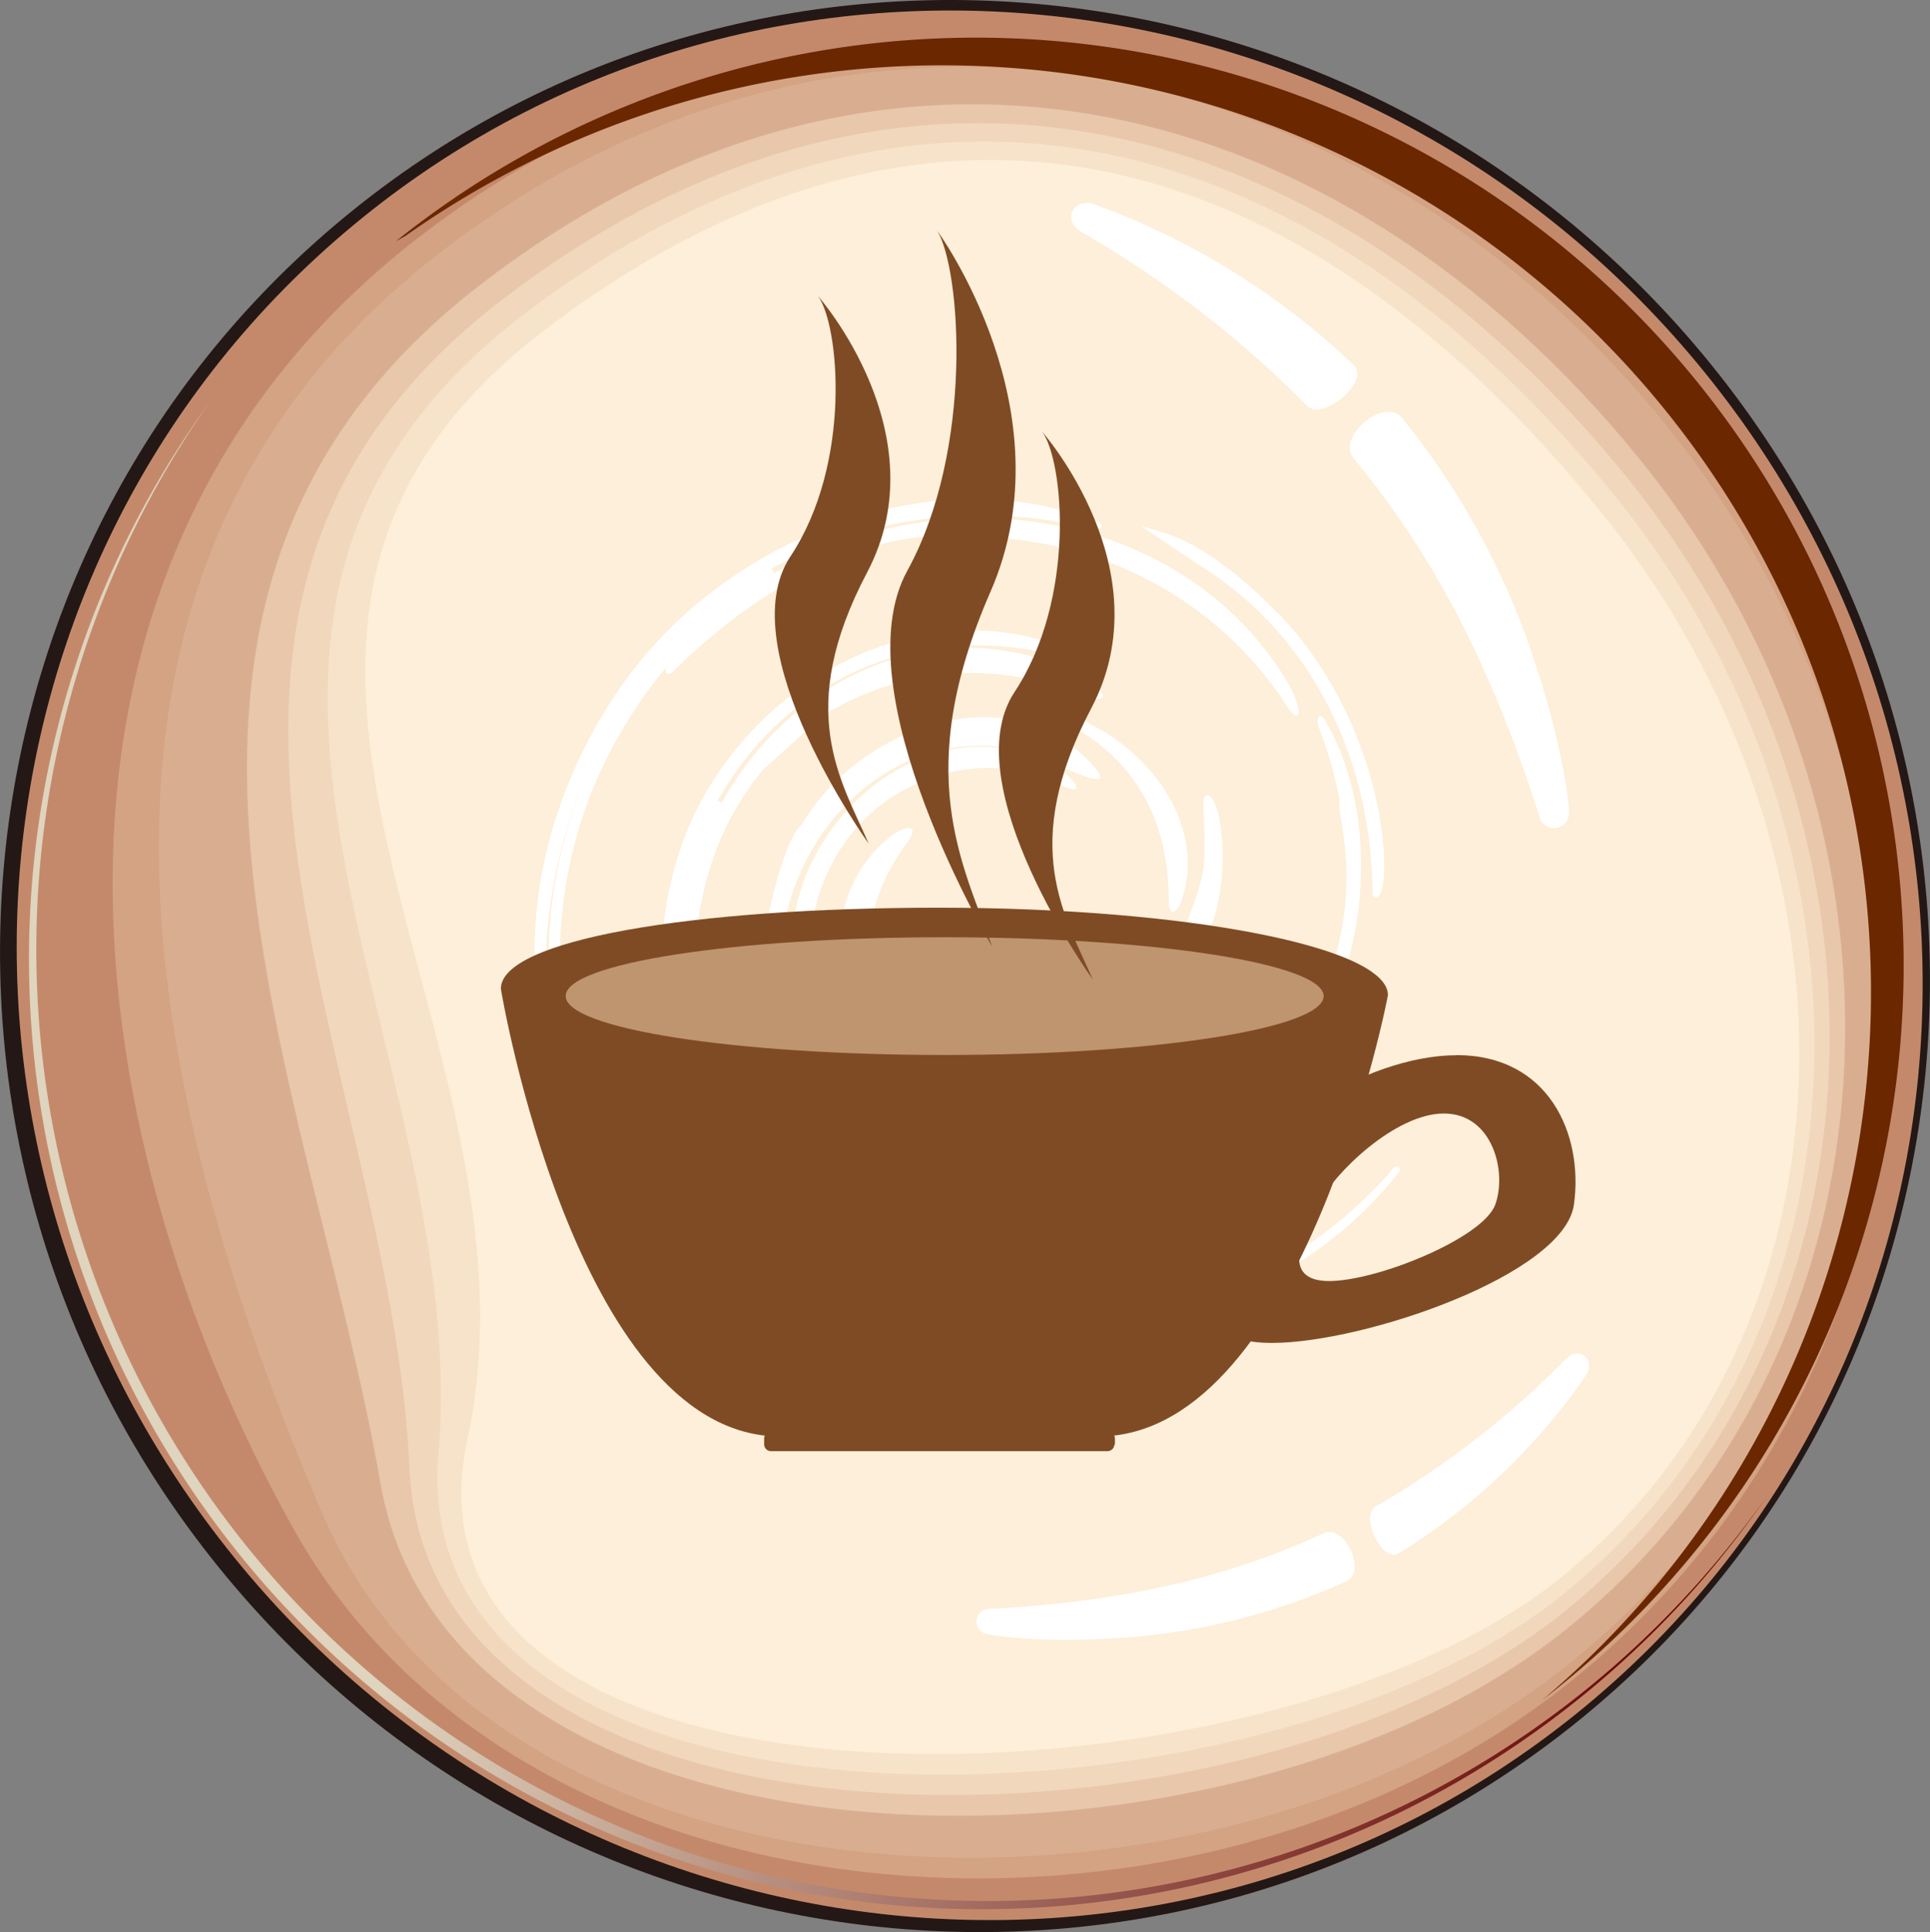 <svg id="圖層_1" data-name="圖層 1" xmlns="http://www.w3.org/2000/svg" xmlns:xlink="http://www.w3.org/1999/xlink" viewBox="0 0 172.43 172.65"><rect x="0" y="0" width="172.43" height="172.65" fill="#808080" stroke="none"/><defs><style>.cls-1{fill:#d7e3eb;}.cls-1,.cls-10,.cls-11,.cls-12,.cls-13,.cls-14,.cls-2,.cls-3,.cls-4,.cls-5,.cls-6,.cls-7,.cls-8,.cls-9{fill-rule:evenodd;}.cls-2{fill:#231815;}.cls-3{fill:#c4896b;}.cls-4{fill:#d3a383;}.cls-5{fill:#d9ae90;}.cls-6{fill:#e8c7ab;}.cls-7{fill:#f1d7bc;}.cls-8{fill:#f7e3c9;}.cls-9{fill:#fdefd9;}.cls-10{fill:#fff;}.cls-11{fill:#6b2700;}.cls-12{fill:url(#GradientFill_67);}.cls-13{fill:#7f4b25;}.cls-14{fill:#be956f;}</style><linearGradient id="GradientFill_67" x1="44.64" y1="102.44" x2="155.54" y2="126.01" gradientUnits="userSpaceOnUse"><stop offset="0" stop-color="#dfd4be"/><stop offset="1" stop-color="#640000"/></linearGradient></defs><title>step</title><path class="cls-1" d="M148.57,143.12A84.17,84.17,0,0,1,139,151.8a85.27,85.27,0,0,0,6.72-6.35A82.89,82.89,0,0,0,37.42,21l-.84.46a82.9,82.9,0,0,1,112,121.7Z"/><path class="cls-2" d="M152.83,32.52c30.22,37.27,24.9,91.6-11.89,121.31S49.82,177.4,19.6,140.12-5.3,48.53,31.49,18.82,122.61-4.76,152.83,32.52Z"/><path class="cls-3" d="M152.28,33.25c29.94,36.92,24.82,90.59-11.42,119.86S51,176.18,21,139.26-3.79,48.67,32.45,19.4,122.35-3.66,152.28,33.25Z"/><path class="cls-4" d="M150,36.37c28.7,35.39,24.46,86.32-9.46,113.71S46.7,173.36,26.21,136.59.3,50.7,36.56,21.88,121.26,1,150,36.37Z"/><path class="cls-5" d="M148.8,37.92c28.08,34.64,24.28,84.19-8.48,110.64S44.57,172,28.8,135.25,2.35,51.71,38.62,23.12,120.72,3.29,148.8,37.92Z"/><path class="cls-6" d="M146.47,41C173.32,74.15,170.4,121,140,145.53s-99.65,23.6-106-12.95-27.54-78.84,8.74-107S119.63,7.93,146.47,41Z"/><path class="cls-7" d="M145.31,42.6C171.54,75,169.07,120.37,139.78,144s-101.6,23.7-103.2-12.77S8.48,54.76,44.78,26.84,119.08,10.24,145.31,42.6Z"/><path class="cls-8" d="M144.15,44.15c25.61,31.6,23.58,75.64-4.55,98.35S36.05,166.31,39.17,129.91,10.53,55.77,46.83,28.07,118.54,12.56,144.15,44.15Z"/><path class="cls-9" d="M143,45.71c25,30.83,23.4,73.5-3.57,95.28S33.92,164.9,41.76,128.58,12.57,56.79,48.89,29.31,118,14.88,143,45.71Z"/><path class="cls-10" d="M81.41,100.56l.71.53-.37.5-2.2-1.65c-4.8-3.84-8-10.6-6.83-16.75.46-2.33,1.26-2.64,1.18-.56-.28,6.65,2.14,13.74,7.51,17.93Zm-29-31.27A42,42,0,0,0,49,85.78c.07,11,4.89,23.4,13.32,30.74a.3.3,0,0,0,.42,0c.33-.31-.33-.82-.52-1-11-11.57-15.29-28.38-9.82-43.56a41.57,41.57,0,0,1,7.18-12.4c-.27.46,0,1,.59.41C66.7,53.53,75.4,47.87,84.85,47.83l.9.12c11.89-.18,22.75,5.17,29.27,15.19,1.24,1.9,1.41.19,0-2.2-9.42-15.63-30.9-18.55-45.95-9.65a.3.3,0,0,0-.25-.42,39.55,39.55,0,0,1,27.91-3.79c2.16.49,1.9-.21,1.18-.49-13.73-5.35-30.26.64-39.72,11.33-7.42,8.4-11.86,21-10,32.19.11.67.68.39.65-.23a44.59,44.59,0,0,1,3.56-20.59Zm8.47,22.48a34.7,34.7,0,0,0,21.5,24.89A38.83,38.83,0,0,0,117.26,112a34.94,34.94,0,0,0,7.73-7.28.32.32,0,0,0,0-.43c-.36-.31-.86.49-1,.7-8.93,9.89-22.4,14.94-35.62,12.4C73.9,114.65,62.4,102.57,61.32,88a.3.3,0,0,0,.53-.2c.28-7.12,1.71-13.46,6.35-19.06.26-.22,3.35-3,5.26-4.76a25.07,25.07,0,0,1,22.78-2c4.3,1.65,2.1-1.43-3.12-3.06-11.5-3.6-23,2.61-28.63,12.81l-.38-.18C70.63,60,83.19,55,96.06,59.05c.84.26,1.08-.37-.54-1-14.14-5.81-30,3.92-34.7,17.71-6.86,20,8.1,40.66,28.44,43.78,8,1.23,7.3-.22,6.29-.24C79.33,119,63.82,108.05,60.84,91.77ZM73,91c-2.4-8.49,1.2-18.21,9.86-21.36a14.78,14.78,0,0,1,12,.55c2.52,1.18,1-1-1.27-2.08-9.7-4.68-20.24,3.19-22.42,12.79-3.66,16.43,13.86,30.65,29.59,26,.6-.17.54-.76-.13-.66C88.84,108.21,76.56,103,73,91Zm18.7,17.16c14.1,1.48,26-7.86,30.47-20.87.24-.67.85-.64.68.08-3.79,15.14-19.76,24.85-34.95,20.77-1.49-.44-1-1-.62-.86a30.32,30.32,0,0,0,4.42.88Zm15.89-32.82c.16-.91-.36-4.17.17-4.27,1.77-.33,2.81,12-2.14,15.32-.22.14-.53.3-.77.11-.73-.56,2.81-6.54,2.76-10.14l0-1ZM94.24,63.44c7.5,2.14,13.62,9.5,11.41,16.78-.37,1.21-1.22,2-1.23.22,0-7.68-3.48-13.49-10.66-16.53l.2-.55.28.08ZM71.6,73.73c-1.39,1.14-2.71,6.7-3,8.32-.16,1-.51,6.7.69,6.7.62,0,.42-3,.44-3.41C70.32,74.4,79.7,64.58,91.08,67c1.86.39,10.26,5.1,6.06.87-7.55-7.63-20.54-2.71-25.54,5.86Zm42.54-19c10.26,10.67,10.34,25.59,8.8,25.47-.34,0-.31-.43-.32-.66-.13-11.59-5.35-22.75-15.4-29L101.94,47l1.87.55c3.71,1.09,7.69,4.48,10.33,7.24Zm5.53,16.66a37.44,37.44,0,0,0-1.81-6.3c-.38-1,.07-1.49.48-.79,4.86,8.09,4.17,21.08-1.26,28.76-.44.62-1.11.56-.7-.24,6.36-12.37,3-19.12,3.29-21.43Zm-6.74,22.15c.38-.45,1.95-2.93,2.62-2.52.28.17.15.54,0,.79-2.89,7.16-12.46,13.33-20.24,12.65-.81-.09-.81-.67,0-.83,7.31-1.44,13-4,17.59-10.09Zm-20,9,1.28-.18L93,102c-11.45-4-20.46-15.12-12-26.64,1.45-2-.43-1.42-1.43-.63-7.67,6.11-4.8,18.22,2,23.76C84.45,100.8,89.29,103.13,93,102.63Z"/><path class="cls-11" d="M147.39,143.23a82.52,82.52,0,0,1-9.61,8.69,82.79,82.79,0,0,0,3.45-123.43,83.11,83.11,0,0,0-105-7.41l-.84.46a82.89,82.89,0,0,1,112,121.69Z"/><path class="cls-12" d="M9.94,120.2A84.74,84.74,0,0,1,18.68,36a85,85,0,0,0,139.17,97.7A85.16,85.16,0,0,1,9.94,120.2Z"/><path class="cls-10" d="M137.54,73c-3.72-11.73-8.68-22.51-16.57-32-1.68-1.9,2.69-5.55,4.26-3.69a68.27,68.27,0,0,1,11.26,20c1.49,4.09,3.44,11.05,3.69,15.31a1.35,1.35,0,0,1-2.64.42ZM97.77,18.26c-1.76-.66-3,1.38-1.17,2.46a94.9,94.9,0,0,1,20.09,15.45c1.3,1.65,5.84-2.08,4.24-3.56A66.37,66.37,0,0,0,97.77,18.26Z"/><path class="cls-10" d="M88.37,143.77c10.41-.55,20.3-2.32,29.8-6.73,1.9-1,4,3.37,2.12,4.26a58.12,58.12,0,0,1-18.8,4.95c-3.67.35-9.79.46-13.33-.24a1.13,1.13,0,0,1,.21-2.24Zm53.31-20.85c.91-1.31-.5-2.75-1.77-1.49A80.13,80.13,0,0,1,123,134.56c-1.63.71.46,5.21,2,4.22A56.08,56.08,0,0,0,141.68,122.92Z"/><path class="cls-13" d="M124,88.92c0-4.31-18-7.81-40.13-7.81S44.75,84,44.75,88.35c0,.17,6.63,39.35,24.51,40H98.57C116.45,127.7,124,89.1,124,88.92Z"/><path class="cls-13" d="M99.56,129.09a.62.62,0,0,1-.67.58H68.94a.62.62,0,0,1-.67-.58v-.58a.63.63,0,0,1,.67-.58h30a.63.63,0,0,1,.67.58v.58Z"/><path class="cls-13" d="M118.76,114.47c-4.38,0-2.44-4-1-6.83S124.66,99.5,129,99.5s5.66,5.18,4.59,8.14-10.49,6.83-14.87,6.83Zm11.4-20.18c-8.27,0-19.45,7.15-19.45,13.35S105.35,120,113.62,120s26.14-6.11,27-12.37-2.23-13.35-10.5-13.35Z"/><path class="cls-14" d="M118.26,89c0,2.91-15.16,5.27-33.86,5.27S50.54,91.93,50.54,89,65.7,83.75,84.4,83.75s33.86,2.36,33.86,5.27Z"/><path class="cls-13" d="M88.64,84.58S75.1,61.84,81.06,51s4.79-26.94,2.67-30.39c0,0,11.82,16.12,4.76,32.27S86,77.14,88.64,84.58Z"/><path class="cls-13" d="M77.62,75.4s-12.5-17.39-7-25.68S75,29.1,73.09,26.46c0,0,10.89,12.34,4.38,24.69s-2.33,18.57.15,24.25Z"/><path class="cls-13" d="M97.64,87.54s-12.49-17.41-7-25.7,4.42-20.61,2.47-23.26c0,0,10.9,12.34,4.39,24.7s-2.34,18.56.14,24.26Z"/></svg>